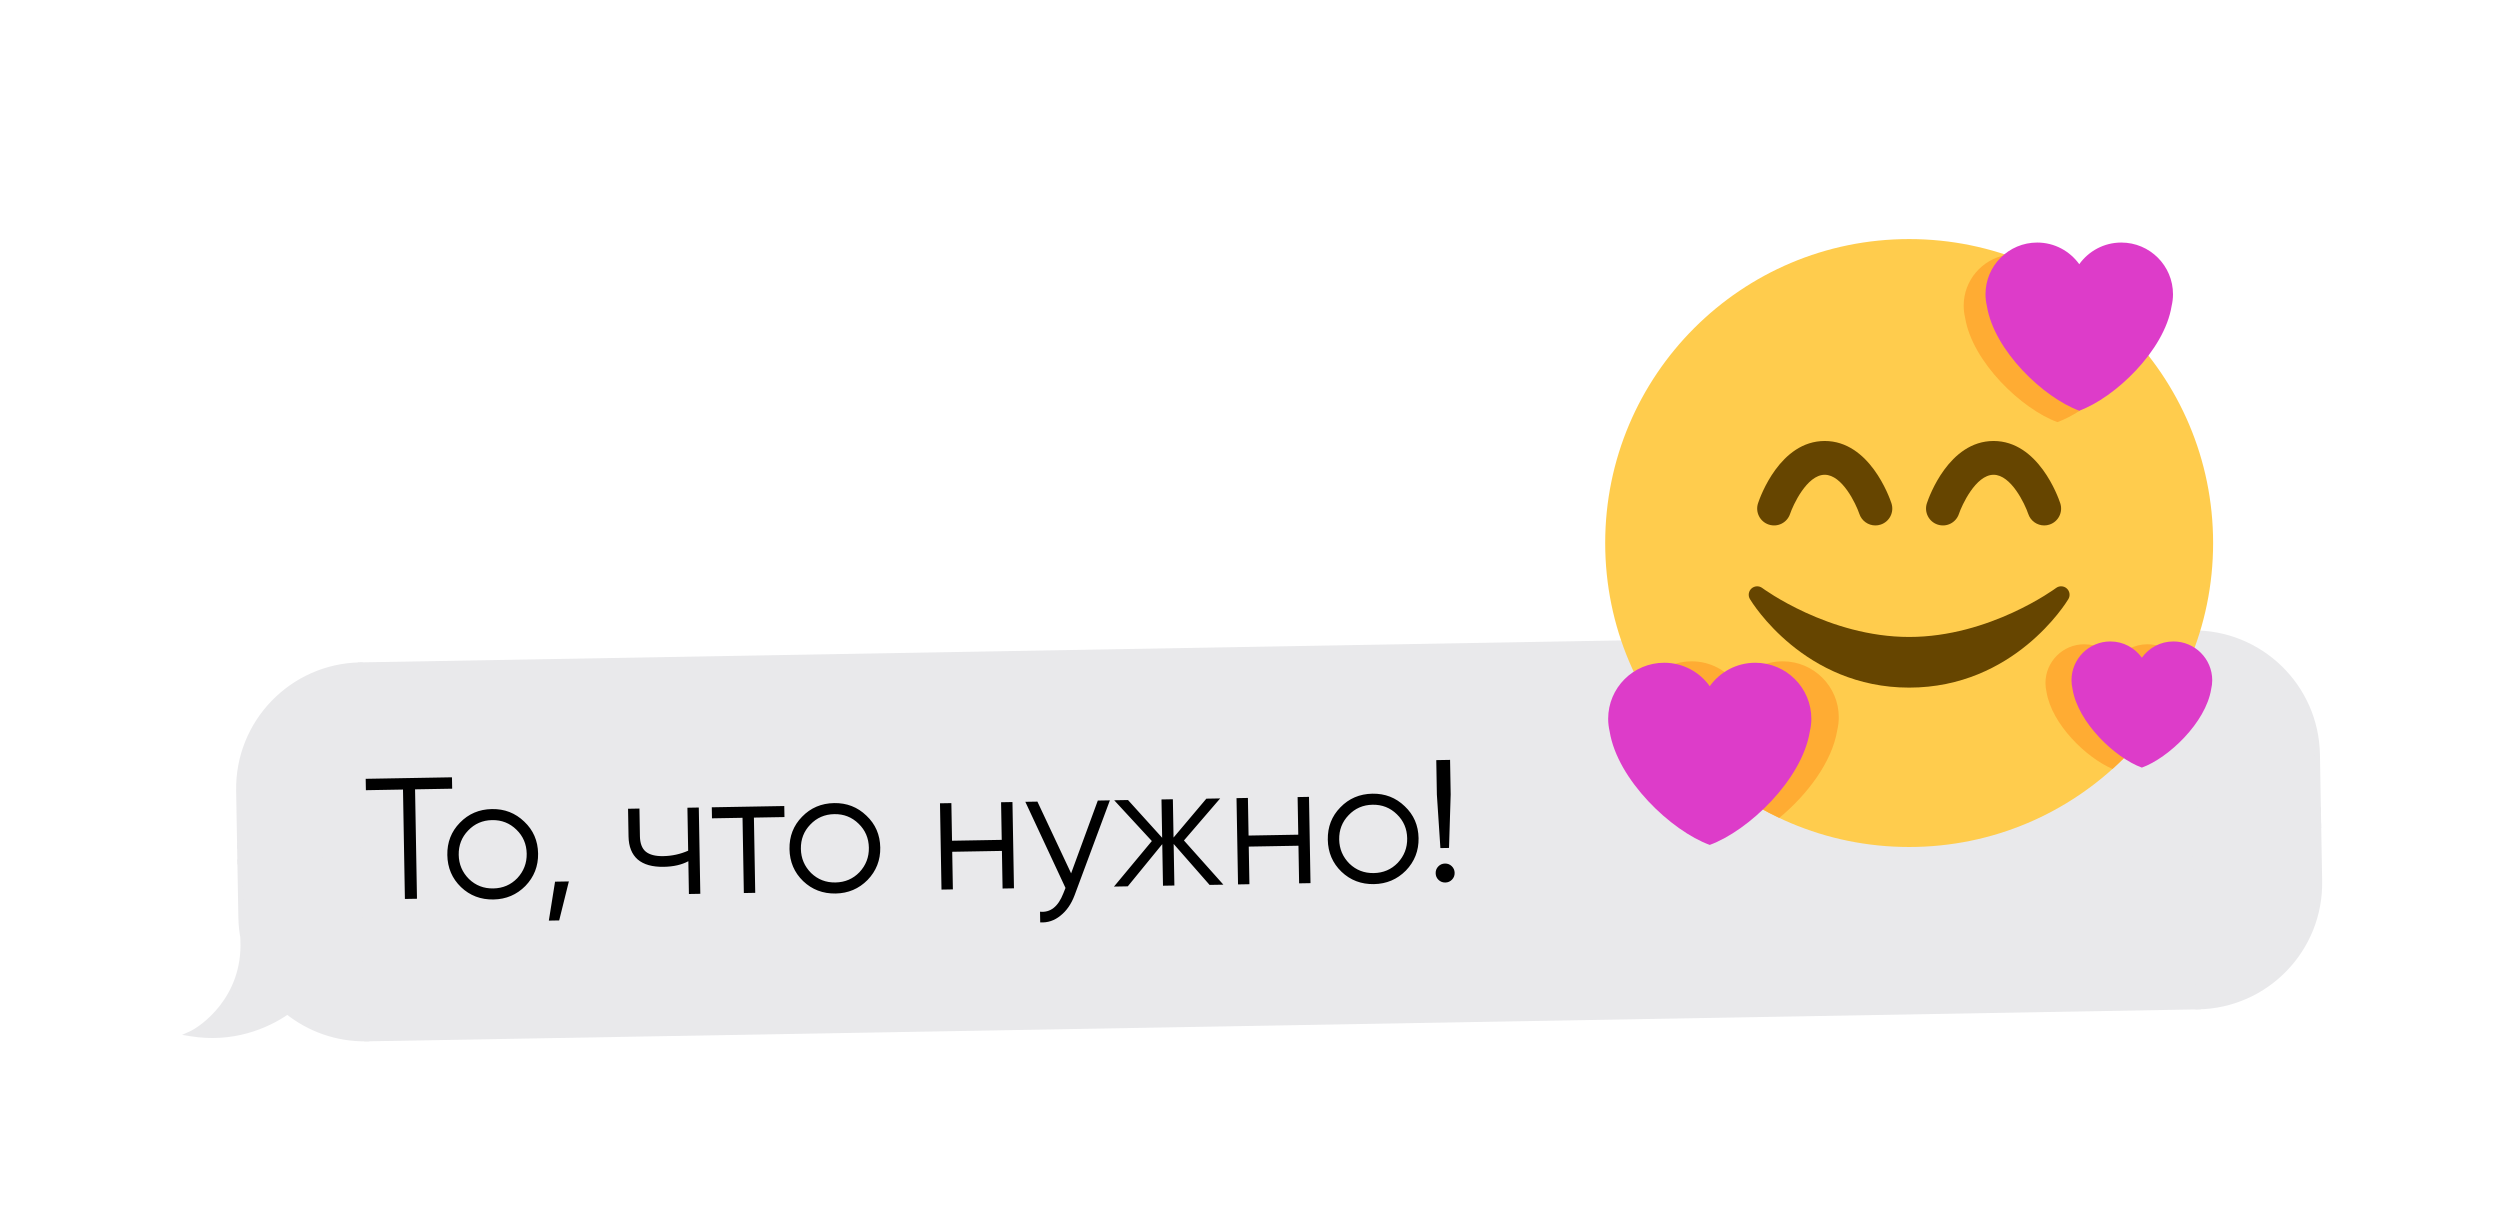 <svg width="366" height="179" viewBox="0 0 366 179" fill="none" xmlns="http://www.w3.org/2000/svg">
<g filter="url(#filter0_d_547_2255)">
<path d="M34.943 108.346C34.769 98.342 42.737 90.091 52.741 89.916V89.916L53.198 116.133L35.085 116.449L34.943 108.346Z" fill="#E9E9EB" stroke="#E9E9EB" stroke-width="0.743"/>
<rect x="35.084" y="116.449" width="18.116" height="2.301" transform="rotate(-1 35.084 116.449)" fill="#E9E9EB" stroke="#E9E9EB" stroke-width="0.743"/>
<path fill-rule="evenodd" clip-rule="evenodd" d="M35.655 130.301C35.42 129.186 35.287 128.034 35.266 126.853L35.125 118.75L53.238 118.433L53.696 144.65C49.309 144.727 45.26 143.238 42.081 140.699C38.99 142.836 34.011 144.904 27.935 143.908C29.59 143.164 35.951 138.762 35.563 130.186C35.592 130.225 35.623 130.263 35.655 130.301Z" fill="#E9E9EB"/>
<path d="M35.655 130.301L35.373 130.542L36.019 130.224L35.655 130.301ZM35.125 118.75L35.118 118.378L34.747 118.385L34.753 118.756L35.125 118.75ZM53.238 118.433L53.61 118.427L53.603 118.056L53.232 118.062L53.238 118.433ZM53.696 144.65L53.702 145.022L54.074 145.015L54.067 144.644L53.696 144.65ZM42.081 140.699L42.312 140.408L42.097 140.236L41.869 140.393L42.081 140.699ZM27.935 143.908L27.782 143.569L26.657 144.075L27.875 144.275L27.935 143.908ZM35.563 130.186L35.859 129.962L35.137 129.005L35.192 130.202L35.563 130.186ZM34.895 126.859C34.916 128.064 35.051 129.24 35.292 130.377L36.019 130.224C35.788 129.133 35.658 128.004 35.637 126.847L34.895 126.859ZM34.753 118.756L34.895 126.859L35.637 126.847L35.496 118.743L34.753 118.756ZM53.232 118.062L35.118 118.378L35.131 119.121L53.245 118.805L53.232 118.062ZM54.067 144.644L53.61 118.427L52.867 118.44L53.324 144.657L54.067 144.644ZM41.849 140.989C45.093 143.58 49.226 145.1 53.702 145.022L53.689 144.279C49.393 144.354 45.427 142.896 42.312 140.408L41.849 140.989ZM27.875 144.275C34.07 145.29 39.145 143.181 42.292 141.004L41.869 140.393C38.836 142.491 33.953 144.518 27.995 143.542L27.875 144.275ZM35.192 130.202C35.381 134.388 33.926 137.548 32.221 139.757C30.509 141.975 28.554 143.223 27.782 143.569L28.087 144.247C28.971 143.849 31.024 142.524 32.809 140.211C34.602 137.888 36.132 134.559 35.934 130.169L35.192 130.202ZM35.937 130.059C35.91 130.027 35.884 129.995 35.859 129.962L35.266 130.409C35.3 130.455 35.336 130.499 35.373 130.542L35.937 130.059Z" fill="#E9E9EB"/>
<rect x="52.74" y="89.916" width="268.14" height="54.743" transform="rotate(-1 52.74 89.916)" fill="#E9E9EB"/>
<path d="M53.537 106.589L66.169 106.368L66.198 108.036L60.766 108.13L61.046 124.148L59.277 124.179L58.998 108.161L53.566 108.256L53.537 106.589ZM76.914 122.279C75.639 123.564 74.084 124.223 72.248 124.255C70.378 124.288 68.793 123.684 67.49 122.443C66.188 121.185 65.521 119.622 65.488 117.752C65.455 115.883 66.068 114.305 67.326 113.02C68.584 111.717 70.147 111.05 72.017 111.017C73.87 110.985 75.447 111.598 76.749 112.855C78.068 114.096 78.744 115.651 78.777 117.52C78.809 119.373 78.188 120.959 76.914 122.279ZM68.658 121.26C69.634 122.203 70.822 122.663 72.22 122.638C73.618 122.614 74.788 122.113 75.731 121.137C76.674 120.126 77.133 118.93 77.109 117.549C77.085 116.151 76.584 114.981 75.608 114.038C74.63 113.077 73.443 112.61 72.045 112.634C70.647 112.658 69.477 113.167 68.534 114.161C67.59 115.138 67.131 116.325 67.155 117.723C67.18 119.104 67.68 120.283 68.658 121.26ZM81.26 121.647L83.281 121.611L81.864 127.322L80.349 127.349L81.26 121.647ZM100.747 117.112L100.637 110.821L102.304 110.792L102.525 123.424L100.857 123.453L100.774 118.653C99.805 119.175 98.606 119.449 97.174 119.474C95.507 119.503 94.237 119.146 93.365 118.403C92.492 117.643 92.043 116.514 92.017 115.015L91.946 110.973L93.614 110.943L93.684 114.986C93.702 116.03 93.985 116.783 94.532 117.245C95.096 117.707 95.951 117.928 97.096 117.908C98.376 117.886 99.593 117.62 100.747 117.112ZM104.206 110.759L114.817 110.573L114.845 112.19L110.373 112.268L110.566 123.283L108.898 123.312L108.706 112.297L104.234 112.375L104.206 110.759ZM127.007 121.404C125.732 122.69 124.177 123.349 122.341 123.381C120.472 123.414 118.886 122.81 117.584 121.569C116.281 120.311 115.614 118.747 115.581 116.878C115.549 115.008 116.161 113.431 117.419 112.145C118.677 110.843 120.241 110.175 122.11 110.143C123.963 110.11 125.54 110.723 126.843 111.981C128.162 113.221 128.837 114.776 128.87 116.646C128.902 118.499 128.281 120.085 127.007 121.404ZM118.751 120.386C119.728 121.329 120.915 121.789 122.313 121.764C123.711 121.74 124.881 121.239 125.825 120.262C126.767 119.252 127.227 118.056 127.203 116.675C127.178 115.277 126.678 114.106 125.701 113.163C124.724 112.203 123.536 111.735 122.138 111.76C120.74 111.784 119.57 112.293 118.627 113.287C117.684 114.263 117.224 115.451 117.249 116.849C117.273 118.23 117.774 119.409 118.751 120.386ZM146.653 115.527L146.557 110.019L148.224 109.99L148.445 122.622L146.777 122.651L146.681 117.144L139.405 117.271L139.501 122.778L137.834 122.807L137.613 110.175L139.281 110.146L139.377 115.654L146.653 115.527ZM156.811 120.429L160.719 109.772L162.487 109.741L157.322 123.63C156.839 124.918 156.148 125.916 155.251 126.623C154.371 127.345 153.382 127.674 152.286 127.609L152.259 126.043C153.778 126.202 154.916 125.306 155.674 123.355L155.989 122.566L150.108 109.957L151.876 109.926L156.811 120.429ZM173.33 115.617L179.104 122.087L177.083 122.122L171.823 116.124L171.929 122.212L170.262 122.241L170.155 116.153L165.108 122.331L163.087 122.367L168.631 115.699L163.119 109.73L165.14 109.695L170.139 115.218L170.041 109.609L171.708 109.58L171.806 115.189L176.61 109.495L178.631 109.459L173.33 115.617ZM190.066 114.769L189.97 109.262L191.637 109.232L191.858 121.864L190.19 121.893L190.094 116.386L182.818 116.513L182.914 122.02L181.247 122.05L181.026 109.418L182.694 109.389L182.79 114.896L190.066 114.769ZM205.815 120.029C204.54 121.314 202.985 121.973 201.149 122.005C199.28 122.038 197.694 121.434 196.392 120.193C195.089 118.935 194.422 117.372 194.389 115.502C194.357 113.633 194.969 112.055 196.227 110.77C197.485 109.467 199.049 108.8 200.918 108.767C202.771 108.735 204.348 109.348 205.651 110.605C206.97 111.846 207.645 113.401 207.678 115.27C207.71 117.123 207.089 118.709 205.815 120.029ZM197.559 119.01C198.536 119.953 199.723 120.413 201.121 120.389C202.519 120.364 203.69 119.864 204.633 118.887C205.575 117.876 206.035 116.68 206.011 115.299C205.986 113.901 205.486 112.731 204.509 111.788C203.532 110.828 202.344 110.36 200.946 110.384C199.548 110.408 198.378 110.917 197.435 111.911C196.492 112.888 196.032 114.075 196.057 115.473C196.081 116.854 196.582 118.033 197.559 119.01ZM212.137 116.709L210.874 116.731L210.358 108.906L210.27 103.853L212.291 103.818L212.379 108.87L212.137 116.709ZM212.959 120.359C212.966 120.746 212.837 121.077 212.572 121.351C212.307 121.625 211.981 121.766 211.594 121.773C211.206 121.779 210.875 121.65 210.601 121.386C210.327 121.121 210.187 120.795 210.18 120.407C210.173 120.02 210.302 119.689 210.567 119.415C210.832 119.141 211.158 119 211.545 118.994C211.932 118.987 212.263 119.116 212.537 119.381C212.812 119.645 212.952 119.971 212.959 120.359Z" fill="black"/>
<rect x="52.74" y="89.916" width="268.14" height="54.743" transform="rotate(-1 52.74 89.916)" stroke="#E9E9EB" stroke-width="0.743"/>
<path d="M339.269 103.034C339.094 93.03 330.843 85.062 320.839 85.236V85.236L321.297 111.453L339.41 111.137L339.269 103.034Z" fill="#E9E9EB" stroke="#E9E9EB" stroke-width="0.743"/>
<rect width="18.116" height="2.301" transform="matrix(-1 0.017 0.017 1 339.41 111.137)" fill="#E9E9EB" stroke="#E9E9EB" stroke-width="0.743"/>
<path d="M339.592 121.541C339.766 131.545 331.798 139.796 321.794 139.971V139.971L321.337 113.754L339.45 113.438L339.592 121.541Z" fill="#E9E9EB" stroke="#E9E9EB" stroke-width="0.743"/>
</g>
<g filter="url(#filter1_d_547_2255)">
<path d="M279.5 114C304.077 114 324 94.077 324 69.5C324 44.923 304.077 25 279.5 25C254.923 25 235 44.923 235 69.5C235 94.077 254.923 114 279.5 114Z" fill="#FFCC4D"/>
<path d="M274.556 66.924C273.52 66.924 272.555 66.269 272.209 65.233C271.708 63.752 269.693 59.507 267.139 59.507C264.513 59.507 262.471 64.024 262.068 65.233C261.636 66.526 260.244 67.231 258.941 66.796C257.646 66.365 256.946 64.964 257.379 63.668C257.688 62.736 260.602 54.56 267.141 54.56C273.68 54.56 276.593 62.736 276.904 63.668C277.337 64.964 276.637 66.365 275.342 66.796C275.08 66.885 274.815 66.924 274.556 66.924ZM299.278 66.924C298.242 66.924 297.278 66.269 296.934 65.233C296.432 63.752 294.415 59.507 291.861 59.507C289.236 59.507 287.191 64.024 286.788 65.233C286.355 66.526 284.969 67.231 283.661 66.796C282.368 66.365 281.666 64.964 282.098 63.668C282.407 62.736 285.322 54.56 291.859 54.56C298.395 54.56 301.31 62.736 301.619 63.668C302.052 64.964 301.352 66.365 300.057 66.796C299.799 66.885 299.537 66.924 299.278 66.924ZM302.578 76.153C302.138 75.755 301.481 75.73 301.008 76.081C300.912 76.153 291.312 83.251 279.5 83.251C267.717 83.251 258.086 76.153 257.992 76.081C257.519 75.73 256.862 75.76 256.422 76.153C255.984 76.548 255.885 77.201 256.189 77.705C256.508 78.237 264.143 90.667 279.5 90.667C294.857 90.667 302.494 78.237 302.811 77.705C303.115 77.199 303.018 76.551 302.578 76.153Z" fill="#664500"/>
<path d="M287.483 34.758C287.483 35.351 287.557 35.925 287.686 36.478C288.736 43.013 296.002 49.905 301.209 51.799C305.325 50.303 310.717 45.678 313.318 40.577C308.153 34.545 301.404 29.912 293.715 27.321C290.175 27.957 287.483 31.035 287.483 34.758ZM268.976 96.887C269.117 96.289 269.198 95.666 269.198 95.023C269.198 90.492 265.525 86.818 260.993 86.818C258.241 86.818 255.816 88.175 254.325 90.252C252.837 88.178 250.409 86.818 247.658 86.818C244.59 86.818 241.945 88.521 240.538 91.016C245.047 99.162 252.034 105.743 260.484 109.74C264.531 106.4 268.224 101.565 268.976 96.887ZM319.8 88.393C319.103 86.044 316.952 84.321 314.376 84.321C312.47 84.321 310.789 85.26 309.758 86.699C308.727 85.26 307.046 84.321 305.139 84.321C302 84.321 299.456 86.865 299.456 90.004C299.456 90.45 299.513 90.88 299.609 91.295C300.368 96.005 305.414 100.927 309.273 102.571C313.664 98.615 317.261 93.802 319.8 88.393Z" fill="#FFAC33"/>
<path d="M318.128 33.082C318.128 28.899 314.737 25.509 310.556 25.509C308.017 25.509 305.777 26.763 304.403 28.679C303.028 26.763 300.788 25.509 298.249 25.509C294.066 25.509 290.677 28.899 290.677 33.082C290.677 33.675 290.751 34.249 290.88 34.803C291.933 41.337 299.196 48.229 304.403 50.123C309.609 48.229 316.873 41.337 317.923 34.805C318.054 34.249 318.128 33.675 318.128 33.082ZM265.181 95.231C265.181 90.699 261.507 87.026 256.976 87.026C254.224 87.026 251.799 88.383 250.308 90.46C248.82 88.383 246.392 87.026 243.64 87.026C239.109 87.026 235.435 90.699 235.435 95.231C235.435 95.874 235.517 96.494 235.655 97.095C236.795 104.173 244.664 111.642 250.305 113.694C255.947 111.644 263.816 104.176 264.956 97.097C265.099 96.494 265.181 95.871 265.181 95.231ZM323.871 89.592C323.871 86.452 321.327 83.908 318.188 83.908C316.282 83.908 314.601 84.848 313.57 86.287C312.539 84.848 310.858 83.908 308.952 83.908C305.812 83.908 303.268 86.452 303.268 89.592C303.268 90.037 303.325 90.467 303.421 90.882C304.21 95.785 309.661 100.959 313.57 102.378C317.476 100.959 322.929 95.785 323.716 90.882C323.815 90.467 323.871 90.037 323.871 89.592Z" fill="#DD3CC9"/>
</g>
<defs>
<filter id="filter0_d_547_2255" x="0.657" y="66.287" width="365.309" height="112.241" filterUnits="userSpaceOnUse" color-interpolation-filters="sRGB">
<feFlood flood-opacity="0" result="BackgroundImageFix"/>
<feColorMatrix in="SourceAlpha" type="matrix" values="0 0 0 0 0 0 0 0 0 0 0 0 0 0 0 0 0 0 127 0" result="hardAlpha"/>
<feOffset dy="7.429"/>
<feGaussianBlur stdDeviation="13"/>
<feComposite in2="hardAlpha" operator="out"/>
<feColorMatrix type="matrix" values="0 0 0 0 0 0 0 0 0 0 0 0 0 0 0 0 0 0 0.7 0"/>
<feBlend mode="normal" in2="BackgroundImageFix" result="effect1_dropShadow_547_2255"/>
<feBlend mode="normal" in="SourceGraphic" in2="effect1_dropShadow_547_2255" result="shape"/>
</filter>
<filter id="filter1_d_547_2255" x="200" y="0" width="159" height="159" filterUnits="userSpaceOnUse" color-interpolation-filters="sRGB">
<feFlood flood-opacity="0" result="BackgroundImageFix"/>
<feColorMatrix in="SourceAlpha" type="matrix" values="0 0 0 0 0 0 0 0 0 0 0 0 0 0 0 0 0 0 127 0" result="hardAlpha"/>
<feOffset dy="10"/>
<feGaussianBlur stdDeviation="17.5"/>
<feComposite in2="hardAlpha" operator="out"/>
<feColorMatrix type="matrix" values="0 0 0 0 0 0 0 0 0 0 0 0 0 0 0 0 0 0 0.7 0"/>
<feBlend mode="normal" in2="BackgroundImageFix" result="effect1_dropShadow_547_2255"/>
<feBlend mode="normal" in="SourceGraphic" in2="effect1_dropShadow_547_2255" result="shape"/>
</filter>
</defs>
</svg>
